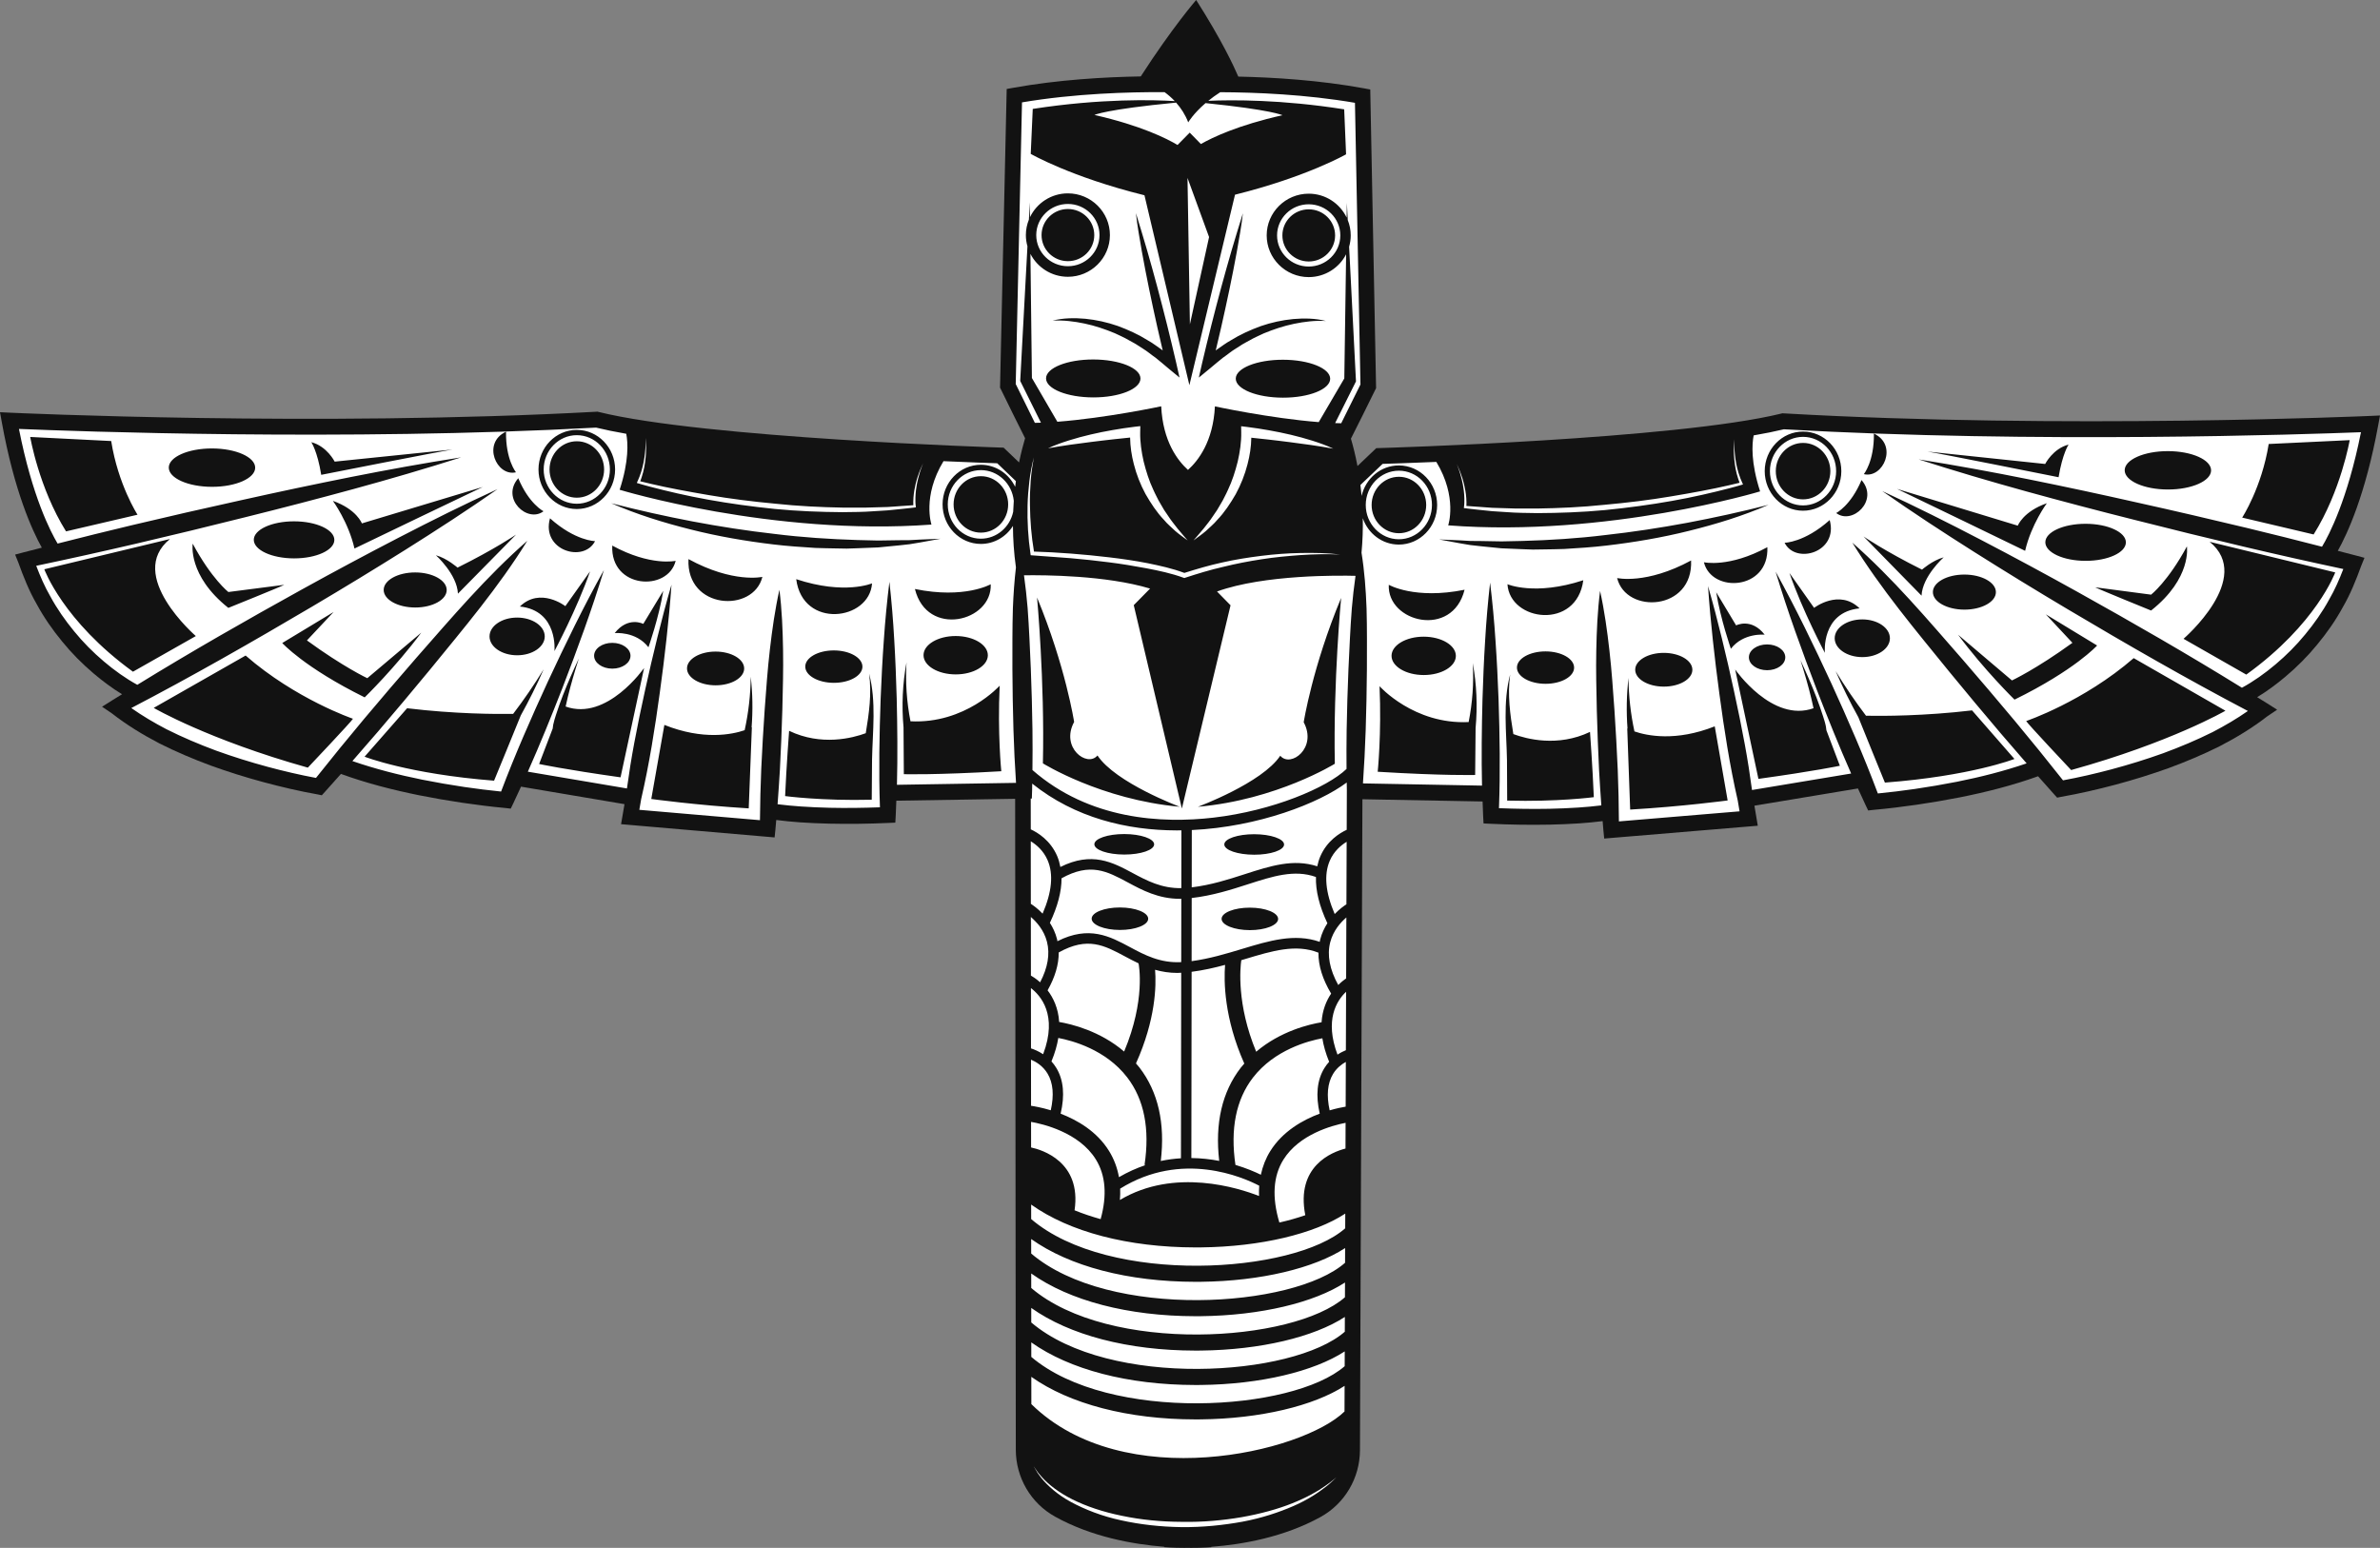 <svg version="1.1" id="图层_1" x="0px" y="0px" width="247.462px" height="160.934px" viewBox="0 0 247.462 160.934" enable-background="new 0 0 247.462 160.934" xml:space="preserve" xmlns:xml="http://www.w3.org/XML/1998/namespace" xmlns="http://www.w3.org/2000/svg" xmlns:xlink="http://www.w3.org/1999/xlink">
  <rect x="0" y="0" width="247.462" height="160.934" fill="#808080" stroke="none"/>
  <path fill="#121212" d="M247.462,43.2l-1.02,0.046c-0.319,0.012-32.009,1.4-60.99-0.268l-0.119-0.007l-0.116,0.028
	c-10.963,2.685-41.505,3.579-41.812,3.588l-0.307,0.009l-1.953,1.859c-0.218-1.155-0.466-2.115-0.682-2.845
	c0.576-1.122,1.761-3.517,2.527-5.073l0.09-0.183l-0.606-31.05l-0.653-0.12c-4.59-0.844-9.351-1.14-13.068-1.22
	c-0.449-1.055-1.707-3.767-4.379-7.964c0,0-2.475,2.846-5.762,7.946c-3.748,0.063-8.605,0.341-13.286,1.188l-0.654,0.118
	L103.98,40.3l0.09,0.183c0.763,1.558,1.94,3.956,2.514,5.08c-0.197,0.659-0.421,1.508-0.626,2.518l-1.607-1.538l-0.307-0.009
	c-0.307-0.01-30.847-0.988-41.802-3.703l-0.116-0.029l-0.119,0.007C33.02,44.397,1.336,42.922,1.02,42.907L0,42.859l0.184,1.022
	c1.305,7.231,3.181,11.302,4.163,13.061c-0.619,0.16-1.239,0.314-1.857,0.477l-0.918,0.243l0.332,0.825l0.001,0.002
	c0.535,1.485,1.121,2.959,1.911,4.325c0.75,1.388,1.657,2.682,2.653,3.892c0.991,1.217,2.099,2.332,3.293,3.341
	c0.929,0.783,1.878,1.495,2.927,2.136c-0.324,0.203-0.653,0.398-0.977,0.602L10.61,73.48l0.997,0.673h0.001
	c1.564,1.221,3.242,2.242,4.968,3.143c1.737,0.875,3.522,1.627,5.33,2.299c1.813,0.657,3.651,1.229,5.505,1.731
	c1.861,0.498,3.714,0.935,5.635,1.275l0.415,0.086l0.328-0.362c0.558-0.615,1.108-1.238,1.66-1.858
	c2.662,0.967,5.386,1.661,8.125,2.217c1.486,0.296,2.977,0.556,4.473,0.778c1.5,0.22,2.989,0.41,4.515,0.55h0.001l0.541,0.063
	l0.269-0.558c0.275-0.572,0.535-1.151,0.801-1.727l10.758,1.82l-0.204,1.194l-0.152,0.887l0.913,0.079l14.253,1.229l0.798,0.069
	l0.087-0.849c0.033-0.321,0.054-0.642,0.083-0.963c0.822,0.105,1.625,0.182,2.438,0.242c1.026,0.071,2.051,0.114,3.075,0.139
	c2.049,0.046,4.096,0.018,6.138-0.073l0.731-0.033l0.044-0.787c0.028-0.498,0.041-0.997,0.061-1.495l12.353-0.196l0.069,67.684
	c0.003,2.889,1.561,5.549,4.068,6.944c3.804,2.117,8.127,2.886,11.361,3.14l-0.003,0.037c0.105,0.009,0.875,0.074,2.086,0.075
	c0.116,0,0.243-0.002,0.367-0.003c0.123,0.001,0.251,0.004,0.366,0.004c1.211,0.002,1.982-0.061,2.086-0.07l-0.003-0.037
	c3.235-0.245,7.56-1.002,11.37-3.109c2.509-1.388,4.075-4.045,4.086-6.933l0.255-67.686l12.495,0.233
	c0.019,0.498,0.031,0.997,0.057,1.496l0.042,0.787l0.731,0.035c2.042,0.097,4.089,0.13,6.138,0.09
	c1.025-0.023,2.05-0.063,3.076-0.131c0.813-0.057,1.616-0.132,2.438-0.235c0.028,0.321,0.048,0.643,0.08,0.963l0.085,0.849
	l0.798-0.067l14.257-1.19l0.913-0.076l-0.149-0.888l-0.201-1.195l10.763-1.791c0.264,0.577,0.522,1.157,0.796,1.729l0.267,0.559
	l0.542-0.062h0.001c1.527-0.135,3.016-0.321,4.517-0.537c1.497-0.218,2.988-0.473,4.475-0.765c2.741-0.549,5.466-1.234,8.131-2.194
	c0.551,0.622,1.099,1.246,1.655,1.863l0.327,0.362l0.415-0.085c1.921-0.335,3.776-0.767,5.638-1.26
	c1.856-0.497,3.695-1.064,5.51-1.716c1.81-0.667,3.596-1.414,5.336-2.284c1.729-0.896,3.409-1.912,4.976-3.129h0.001l0.999-0.67
	l-1.101-0.698c-0.323-0.205-0.651-0.401-0.975-0.604c1.05-0.638,2.002-1.348,2.932-2.128c1.196-1.006,2.308-2.118,3.302-3.332
	c1-1.208,1.911-2.5,2.664-3.885c0.794-1.364,1.384-2.836,1.923-4.32l0.001-0.002l0.334-0.824l-0.917-0.245
	c-0.618-0.165-1.238-0.32-1.856-0.482c0.987-1.756,2.874-5.822,4.2-13.049L247.462,43.2z" class="color c1"/>
  <path fill="#FFFFFF" d="M187.466,52.55c1.898,0.002,3.444-1.595,3.447-3.56s-1.539-3.566-3.437-3.569
	c-1.898-0.002-3.444,1.595-3.447,3.56S185.568,52.547,187.466,52.55z M187.48,46.052c1.567,0.002,2.835,1.318,2.833,2.938
	s-1.274,2.932-2.841,2.93s-2.836-1.318-2.833-2.938C184.641,47.362,185.913,46.05,187.48,46.052z M109.903,97.631
	c0.019,0.075,0.028,0.152,0.044,0.227c3.293-1.661,5.455-0.504,7.548,0.62c1.539,0.827,3.137,1.668,5.323,1.557l0.009-6.587
	c-0.045,0-0.093,0.006-0.138,0.006c-2.25-0.003-3.923-0.902-5.418-1.705c-2.176-1.169-3.906-2.091-6.896-0.431
	c0.003,1.376-0.405,2.927-1.213,4.634C109.469,96.428,109.736,96.986,109.903,97.631z M116.447,94.352
	c1.624,0.002,2.938,0.527,2.937,1.173c-0.001,0.646-1.317,1.167-2.941,1.165s-2.938-0.528-2.937-1.173
	C113.507,94.871,114.823,94.35,116.447,94.352z M122.79,120.429l0.027-19.291c-0.136,0.006-0.276,0.019-0.408,0.019
	c-0.844-0.001-1.607-0.128-2.309-0.329c0.135,1.66,0.061,5.185-1.986,9.738c0.121,0.141,0.246,0.277,0.362,0.428
	c1.942,2.525,2.686,5.792,2.217,9.716C121.408,120.561,122.11,120.47,122.79,120.429z M116.882,109.332
	c2.254-5.362,1.526-9.044,1.5-9.169c-0.486-0.229-0.948-0.474-1.392-0.712c-2.18-1.17-3.913-2.093-6.908-0.424
	c0.009,1.249-0.384,2.569-1.158,3.941c0.589,0.77,1.115,1.849,1.203,3.288C111.405,106.473,114.379,107.191,116.882,109.332z
	 M116.471,123.585c0.015,0.384,0.004,0.778-0.028,1.181c5.682-3.396,12.374-1.237,14.464-0.414c-0.012-0.365-0.005-0.722,0.022-1.07
	C129.261,122.408,122.888,119.59,116.471,123.585z M109.834,111.038c0.751,1.242,0.897,2.84,0.445,4.753
	c1.738,0.669,3.772,1.842,5.031,3.873c0.517,0.834,0.859,1.745,1.034,2.728c0.927-0.537,1.85-0.951,2.759-1.253l-0.1-0.016
	c0.567-3.753-0.04-6.818-1.804-9.11c-2.222-2.888-5.704-3.819-7.161-4.093c-0.118,0.74-0.346,1.552-0.712,2.439
	C109.507,110.559,109.679,110.782,109.834,111.038z M145.442,56.068c1.898,0.002,3.444-1.595,3.447-3.56s-1.539-3.566-3.437-3.569
	c-1.898-0.002-3.444,1.595-3.447,3.56C142.002,54.465,143.544,56.066,145.442,56.068z M145.457,49.572
	c1.567,0.002,2.835,1.318,2.833,2.938s-1.274,2.932-2.841,2.93s-2.836-1.318-2.833-2.938
	C142.618,50.882,143.89,49.57,145.457,49.572z M139.933,110.411c-0.448,0.247-0.961,0.639-1.332,1.256
	c-0.575,0.956-0.69,2.226-0.349,3.779c0.698-0.204,1.286-0.322,1.664-0.385L139.933,110.411z M108.149,102.132
	c0.796-1.522,1.037-2.935,0.711-4.21c-0.312-1.222-1.092-2.082-1.677-2.582l0.006,6.095
	C107.331,101.513,107.709,101.738,108.149,102.132z M109.919,89.002c0.155,0.361,0.258,0.745,0.334,1.14
	c3.278-1.641,5.436-0.488,7.523,0.634c1.476,0.793,3.004,1.598,5.053,1.566l0.008-6.008c-0.16,0.002-0.321,0.005-0.482,0.005
	c-5.183-0.008-10.578-1.299-15.03-4.864c-0.006,0.24-0.004,0.479-0.012,0.718l-0.027,0.832l-0.115,0.002l0.004,3.203
	C107.891,86.562,109.215,87.365,109.919,89.002z M116.896,86.718c1.716,0.002,3.107,0.482,3.107,1.07s-1.393,1.064-3.109,1.062
	c-1.716-0.002-3.108-0.481-3.107-1.07S115.18,86.716,116.896,86.718z M107.191,102.735l0.007,6.269
	c0.314,0.1,0.777,0.284,1.262,0.607C110.014,105.514,108.168,103.477,107.191,102.735z M139.908,116.743
	c-1.405,0.275-4.827,1.196-6.469,3.834c-1.068,1.716-1.198,3.916-0.415,6.533c0.96-0.218,1.859-0.475,2.694-0.763
	c-0.994-5.091,2.739-6.559,4.181-6.931L139.908,116.743z M129.738,91.944c-1.718,0.554-3.653,1.174-5.83,1.425l-0.009,6.565
	c1.877-0.254,3.588-0.771,5.249-1.273c2.805-0.848,5.464-1.651,8.072-0.735c0.018-0.086,0.029-0.173,0.051-0.258
	c0.168-0.644,0.437-1.202,0.745-1.677c-0.837-1.782-1.232-3.39-1.189-4.808C134.586,90.379,132.327,91.108,129.738,91.944z
	 M129.953,96.708c-1.623-0.002-2.938-0.528-2.937-1.173c0.001-0.646,1.317-1.167,2.941-1.165c1.623,0.002,2.938,0.528,2.937,1.173
	C132.893,96.189,131.577,96.71,129.953,96.708z M123.546,12.721c-0.314-0.817-0.762-1.492-1.262-2.053
	c-7.354,0.71-8.488,1.284-8.488,1.284c4.865,1.108,7.54,2.464,8.64,3.122l1.265-1.285l1.163,1.187
	c1.199-0.687,3.853-1.958,8.478-2.998c0,0-1.082-0.552-7.995-1.258C124.067,11.823,123.546,12.721,123.546,12.721z M66.674,49.037
	c-0.053,0.175-0.115,0.352-0.186,0.531c-0.036,0.101-0.061,0.157-0.122,0.293l-0.089,0.204l-0.045,0.104
	c-0.002,0.014-0.028,0.041-0.009,0.048l0.053,0.016c0.236,0.068,0.478,0.138,0.726,0.21c0.207,0.056,0.419,0.113,0.635,0.172
	c1.734,0.454,3.77,0.938,5.976,1.333c2.205,0.401,4.574,0.726,6.951,0.969c2.379,0.231,4.77,0.319,7.01,0.335
	c1.12-0.015,2.203-0.013,3.228-0.095c0.512-0.032,1.011-0.063,1.493-0.093c0.481-0.048,0.945-0.095,1.391-0.14
	c0.296-0.031,0.584-0.062,0.833-0.089c0.126-0.015,0.243-0.028,0.346-0.04c0.144-0.017,0.275-0.027,0.365-0.045
	c-0.015-0.121-0.031-0.24-0.038-0.353c-0.003-0.08-0.007-0.158-0.011-0.235c-0.004-0.149-0.003-0.293,0.001-0.432
	c0.009-0.278,0.029-0.534,0.058-0.77c0.057-0.473,0.136-0.869,0.225-1.209c0.123-0.513,0.261-0.906,0.358-1.172
	c0.103-0.264,0.158-0.405,0.158-0.405s-0.064,0.138-0.183,0.395c-0.114,0.26-0.277,0.645-0.434,1.154
	c-0.105,0.34-0.206,0.735-0.288,1.213c-0.042,0.239-0.075,0.5-0.097,0.784c-0.011,0.142-0.018,0.29-0.02,0.445
	c0.001,0.075,0.001,0.152,0.002,0.23l0.006,0.134c-0.256,0.017-0.767,0.051-1.308,0.088c-0.444,0.031-0.906,0.074-1.386,0.097
	c-0.48,0.013-0.977,0.027-1.487,0.041c-1.019,0.048-2.096,0.015-3.209,0.02c-2.226-0.04-4.601-0.152-6.963-0.406
	c-2.365-0.217-4.725-0.516-6.922-0.893c-2.197-0.374-4.245-0.754-5.982-1.163c-0.391-0.093-0.765-0.183-1.121-0.268
	c-0.044,0.002-0.005-0.036-0.004-0.057l0.028-0.076c0.02-0.049,0.07-0.177,0.094-0.262c0.064-0.189,0.119-0.374,0.163-0.556
	c0.187-0.725,0.25-1.373,0.289-1.904c0.057-1.065-0.021-1.67-0.021-1.67s0.039,0.61-0.084,1.661
	C66.993,47.704,66.893,48.341,66.674,49.037z M101.992,48.88c-1.898-0.002-3.444,1.595-3.447,3.56s1.539,3.566,3.437,3.569
	c1.644,0.002,3.022-1.196,3.364-2.794c0.016-0.39,0.036-0.773,0.064-1.144C105.229,50.283,103.766,48.882,101.992,48.88z
	 M101.984,55.379c-1.567-0.002-2.835-1.318-2.833-2.938s1.274-2.932,2.841-2.93s2.835,1.318,2.833,2.938
	S103.551,55.381,101.984,55.379z M105.642,81.396c-0.124-1.834-0.209-3.671-0.267-5.507c-0.065-2.113-0.097-4.228-0.11-6.342
	c0.002-2.115-0.014-4.229,0.052-6.343c0.057-1.402,0.152-2.804,0.316-4.205c-0.213-1.518-0.304-2.962-0.311-4.317
	c-0.712,1.127-1.943,1.874-3.34,1.872c-2.196-0.003-3.98-1.851-3.977-4.12c0.003-2.269,1.792-4.112,3.988-4.109
	c1.559,0.002,2.907,0.937,3.559,2.29c0.024-0.2,0.049-0.398,0.076-0.591l-1.939-1.856c-0.776-0.025-2.8-0.096-5.587-0.22
	c-2.234,3.677-1.252,6.594-1.252,6.594c-16.575,1.215-32.421-3.621-32.421-3.621c0.982-3.015,0.864-4.91,0.686-5.82
	c-1.153-0.202-2.21-0.416-3.138-0.642c-26.096,1.424-54.323,0.376-60.006,0.138c1.378,7.017,3.288,10.697,4.019,11.919
	c2.59-0.661,5.184-1.306,7.784-1.924c3.772-0.893,7.549-1.764,11.336-2.593c3.783-0.845,7.576-1.646,11.379-2.404
	c3.804-0.753,7.622-1.446,11.461-2.043c-3.706,1.181-7.435,2.266-11.177,3.291c-3.743,1.02-7.496,1.997-11.259,2.93
	c-3.759,0.948-7.528,1.855-11.302,2.74c-3.473,0.811-6.954,1.584-10.444,2.315c0.416,1.089,0.876,2.161,1.461,3.169
	c0.7,1.297,1.549,2.507,2.483,3.642c0.929,1.141,1.97,2.188,3.09,3.135c1.083,0.921,2.287,1.78,3.477,2.427
	c5.629-3.463,11.364-6.735,17.141-9.93c3.328-1.839,6.68-3.633,10.058-5.382c3.379-1.746,6.783-3.448,10.252-5.03
	c-3.133,2.191-6.333,4.262-9.557,6.29c-3.225,2.025-6.476,4.004-9.751,5.939c-6.18,3.647-12.407,7.21-18.77,10.528
	c1.159,0.813,2.387,1.54,3.654,2.201c1.666,0.839,3.393,1.568,5.15,2.221c1.763,0.639,3.558,1.198,5.372,1.689
	c1.66,0.445,3.352,0.843,5.026,1.155c1.641-2.067,3.309-4.111,5.002-6.132c1.794-2.139,3.611-4.257,5.442-6.363
	c3.688-4.189,7.292-8.452,11.531-12.158c-2.979,4.812-6.591,9.068-10.121,13.397c-1.778,2.153-3.569,4.294-5.384,6.414
	c-0.888,1.036-1.782,2.065-2.682,3.089c2.353,0.812,4.787,1.434,7.248,1.933c1.456,0.29,2.921,0.545,4.391,0.763
	c1.27,0.187,2.552,0.346,3.821,0.474c1.462-3.871,3.126-7.653,4.853-11.407c1.831-3.926,3.72-7.827,5.84-11.626
	c-1.269,4.174-2.769,8.247-4.326,12.294c-1.139,2.916-2.315,5.816-3.585,8.674l10.304,1.744c0.217-1.59,0.469-3.174,0.764-4.75
	c0.349-1.841,0.72-3.678,1.131-5.508c0.403-1.831,0.825-3.659,1.278-5.481c0.449-1.823,0.932-3.639,1.458-5.448
	c-0.132,1.881-0.308,3.755-0.517,5.622c-0.204,1.868-0.44,3.73-0.696,5.589c-0.247,1.86-0.534,3.713-0.843,5.562
	c-0.314,1.847-0.673,3.686-1.095,5.514l-0.192,1.121l12.542,1.078c0.011-1.787,0.064-3.571,0.135-5.355
	c0.096-2.067,0.217-4.134,0.36-6.2c0.155-2.066,0.296-4.133,0.538-6.199c0.24-2.066,0.528-4.133,0.991-6.204
	c0.259,2.072,0.342,4.148,0.378,6.224c0.038,2.076-0.025,4.152-0.074,6.229c-0.061,2.077-0.144,4.153-0.253,6.228
	c-0.071,1.207-0.151,2.413-0.243,3.618c0.784,0.102,1.605,0.174,2.408,0.232c0.998,0.069,2,0.111,3.003,0.136
	c1.741,0.039,3.486,0.014,5.231-0.049c-0.131-3.777-0.06-7.553,0.075-11.329c0.083-2.021,0.183-4.041,0.331-6.061
	c0.136-2.02,0.33-4.04,0.58-6.059c0.224,2.022,0.393,4.044,0.503,6.066c0.122,2.022,0.197,4.044,0.255,6.065
	c0.07,2.993,0.103,5.986,0.025,8.978L105.642,81.396z M6.866,55.248c-2.831-4.543-3.725-9.817-3.725-9.817l8.421,0.424
	c0.715,4.54,2.737,7.661,2.737,7.661L6.866,55.248z M22.038,50.616c-2.481-0.003-4.491-0.899-4.489-2.001
	c0.002-1.102,2.014-1.992,4.495-1.989c2.481,0.003,4.491,0.899,4.489,2.001S24.519,50.619,22.038,50.616z M33.4,49.37
	c-0.402-2.476-1.031-3.394-1.031-3.394c1.621,0.414,2.429,2.02,2.429,2.021l12.252-1.258C45.908,46.9,33.4,49.37,33.4,49.37z
	 M103.942,71.292c-0.232,4.951,0.168,8.895,0.169,8.895c-6.891,0.403-10.134,0.307-10.134,0.307l-0.033-4.875
	c-0.204-2.27-0.099-4.548,0.311-6.749c-0.124,2.065,0.022,4.128,0.413,6.124C100.366,75.284,103.942,71.292,103.942,71.292z
	 M96.024,68.119c0.002-1.102,1.5-1.993,3.347-1.99s3.343,0.898,3.341,2s-1.5,1.993-3.347,1.99
	C97.518,70.116,96.022,69.221,96.024,68.119z M103.011,60.745c0.175,3.897-6.628,5.584-7.882,0.494
	C100.307,62.3,103.011,60.745,103.011,60.745z M13.826,69.838c-7.289-5.283-9.218-10.65-9.218-10.65l13.065-3.145
	c-4.644,3.753,2.688,10.09,2.688,10.09L13.826,69.838z M23.743,63.203c-4.251-3.375-3.706-6.676-3.706-6.676
	c1.954,3.648,3.708,5.026,3.708,5.026l5.811-0.749C29.353,60.941,23.743,63.203,23.743,63.203z M30.573,58.056
	c-2.312-0.003-4.186-0.868-4.185-1.932s1.878-1.923,4.191-1.92c2.313,0.003,4.187,0.868,4.185,1.932
	C34.763,57.2,32.886,58.059,30.573,58.056z M36.857,57.032c-0.627-2.752-2.245-4.955-2.245-4.955
	c2.476,0.874,3.014,2.342,3.015,2.342l12.57-3.788C50.061,50.677,36.857,57.032,36.857,57.032z M52.614,44.883
	c-0.044,2.91,1.036,4.222,1.036,4.222C51.63,49.585,50.076,46.066,52.614,44.883z M32.008,79.813
	c-10.355-2.903-16.025-6.212-16.025-6.212l9.556-5.443c5.218,4.546,11.16,6.572,11.16,6.572
	C36.608,74.959,32.008,79.813,32.008,79.813z M37.918,72.507c-6.279-3.103-8.572-5.651-8.572-5.651
	c2.028-1.235,5.341-3.225,5.341-3.225l-2.774,2.954c3.779,2.756,6.277,3.929,6.277,3.928l5.614-4.738
	C41.097,69.416,37.918,72.507,37.918,72.507z M43.167,63.164c-1.81-0.003-3.275-0.821-3.273-1.828
	c0.001-1.007,1.469-1.821,3.279-1.818s3.275,0.821,3.273,1.828C46.445,62.353,44.977,63.167,43.167,63.164z M47.614,61.723
	c-0.087-2.017-2.291-3.992-2.291-3.992c1.171,0.323,2.25,1.287,2.249,1.286c3.876-1.92,6.085-3.43,6.085-3.43L47.614,61.723z
	 M53.887,49.721c1.116,2.679,2.625,3.434,2.625,3.434C54.855,54.426,52.036,51.848,53.887,49.721z M54.148,74.385
	c-0.439,1.108-2.777,6.784-2.777,6.784c-8.917-0.7-13.463-2.494-13.463-2.494l4.421-5.038c4.969,0.6,9.258,0.615,11.025,0.588
	c1.129-1.484,2.19-3.03,3.172-4.634C55.814,71.222,55.016,72.82,54.148,74.385z M53.767,68.131c-1.586-0.002-2.87-0.881-2.868-1.964
	c0.002-1.082,1.288-1.958,2.874-1.956s2.87,0.882,2.868,1.964C56.639,67.257,55.353,68.133,53.767,68.131z M57.65,67.698
	c0,0,0.411-4.218-3.597-4.636c2.12-2.061,4.729-0.04,4.729-0.039l2.572-3.619C59.998,63.3,57.65,67.698,57.65,67.698z
	 M57.186,53.889c2.626,2.355,4.684,2.374,4.684,2.374C60.702,58.559,56.249,57.234,57.186,53.889z M59.967,52.925
	c-2.196-0.003-3.98-1.851-3.977-4.12c0.003-2.269,1.792-4.112,3.988-4.109s3.98,1.851,3.978,4.12
	C63.953,51.084,62.163,52.928,59.967,52.925z M63.666,66.839c1.045,0.001,1.891,0.603,1.89,1.344
	c-0.001,0.741-0.849,1.34-1.894,1.338c-1.045-0.002-1.891-0.603-1.89-1.344C61.773,67.436,62.621,66.837,63.666,66.839z
	 M64.521,80.821c-5.899-0.833-8.465-1.387-8.465-1.387l1.411-3.686c0.011-0.137,0.028-0.271,0.053-0.396
	c0.078-0.386,0.193-0.72,0.297-1.055c0.216-0.672,0.454-1.334,0.705-1.988c0.505-1.307,1.071-2.582,1.662-3.841
	c-0.424,1.327-0.819,2.662-1.147,4.008c-0.079,0.327-0.154,0.655-0.225,0.983c4.297,1.549,8.158-4.006,8.157-4.006L64.521,80.821z
	 M67.423,67.298c-1.304-1.698-3.511-1.472-3.511-1.472c1.399-1.786,2.974-0.958,2.974-0.959l2.076-3.436
	C68.508,64.228,67.423,67.298,67.423,67.298z M63.66,56.726c3.993,2.179,6.593,1.585,6.593,1.585
	C69.447,61.556,63.449,61.224,63.66,56.726z M78.176,75.613l-0.327,8.436c-5.404-0.329-10.132-0.977-10.132-0.977l1.362-7.701
	c4.048,1.614,7.032,0.998,8.348,0.549c0.396-1.812,0.613-3.677,0.632-5.558c0.197,1.736,0.225,3.502,0.089,5.266
	C78.161,75.621,78.176,75.613,78.176,75.613z M71.432,69.496c0.001-0.969,1.333-1.752,2.974-1.75s2.971,0.789,2.97,1.758
	s-1.333,1.752-2.974,1.75S71.43,70.464,71.432,69.496z M71.585,58.131c4.655,2.54,7.686,1.848,7.685,1.848
	C78.331,63.762,71.339,63.374,71.585,58.131z M90.672,78.939l-0.032,4.21c-5.225,0.131-9.007-0.379-9.007-0.379
	c0.14-3.163,0.415-6.785,0.415-6.785c3.356,1.609,6.605,0.751,7.97,0.248c0.342-2.059,0.632-4.101,0.349-6.192
	C91.131,72.94,90.73,76.027,90.672,78.939z M82.787,60.217c5.023,1.663,7.886,0.435,7.885,0.435
	C90.404,64.545,83.456,65.421,82.787,60.217z M89.672,69.315c-0.001,0.931-1.333,1.683-2.974,1.681s-2.971-0.759-2.97-1.689
	c0.001-0.931,1.333-1.683,2.974-1.681C88.343,67.628,89.673,68.385,89.672,69.315z M91.318,56.917l-2.181,0.086l-1.092,0.037
	l-1.091-0.019c-0.728-0.019-1.457-0.018-2.184-0.052c-1.452-0.093-2.906-0.188-4.352-0.363c-2.891-0.345-5.766-0.839-8.589-1.552
	c-2.822-0.704-5.612-1.571-8.282-2.733c2.811,0.727,5.629,1.352,8.46,1.894c2.831,0.536,5.677,0.977,8.533,1.299
	c2.854,0.358,5.724,0.544,8.598,0.634l2.159,0.052l2.16-0.032l1.083-0.006l1.081-0.059c0.721-0.037,1.445-0.065,2.172-0.088
	c-0.711,0.137-1.425,0.268-2.142,0.39l-1.078,0.179l-1.083,0.12L91.318,56.917z M123.72,33.722l1.994-9.076l-2.243-6.147
	L123.72,33.722z M239.685,65.962c0.937-1.132,1.79-2.34,2.493-3.635c0.588-1.006,1.051-2.077,1.47-3.165
	c-3.488-0.741-6.967-1.523-10.437-2.344c-3.772-0.895-7.538-1.813-11.295-2.772c-3.76-0.943-7.51-1.93-11.251-2.96
	c-3.739-1.035-7.464-2.13-11.168-3.321c3.837,0.608,7.653,1.311,11.455,2.074c3.8,0.769,7.591,1.58,11.372,2.435
	c3.785,0.839,7.559,1.72,11.329,2.624c2.599,0.625,5.191,1.277,7.779,1.945c0.733-1.219,2.654-4.893,4.051-11.906
	c-5.684,0.222-33.913,1.192-60.005-0.303c-0.929,0.224-1.986,0.435-3.14,0.634c-0.18,0.909-0.303,2.804,0.67,5.822
	c0,0-15.859,4.793-32.431,3.532c0,0,0.991-2.914-1.233-6.597c-2.788,0.117-4.812,0.182-5.588,0.205l-2.305,2.194
	c0.046,0.368,0.087,0.746,0.122,1.138c0.415-1.816,1.995-3.173,3.878-3.17c2.196,0.003,3.98,1.851,3.977,4.12
	c-0.003,2.268-1.792,4.112-3.988,4.109c-1.728-0.003-3.196-1.15-3.744-2.743c0.021,1.13-0.015,2.331-0.132,3.59
	c0.31,1.929,0.451,3.861,0.524,5.792c0.06,2.114,0.038,4.229,0.035,6.343c-0.019,2.114-0.056,4.228-0.127,6.342
	c-0.064,1.836-0.153,3.672-0.283,5.506l12.379,0.231c-0.069-2.992-0.028-5.985,0.05-8.978c0.064-2.021,0.144-4.043,0.272-6.064
	c0.116-2.021,0.29-4.043,0.52-6.065c0.244,2.02,0.433,4.041,0.563,6.061c0.142,2.021,0.237,4.041,0.315,6.062
	c0.125,3.777,0.186,7.553,0.044,11.33c1.744,0.068,3.489,0.097,5.231,0.063c1.003-0.023,2.005-0.061,3.003-0.128
	c0.803-0.055,1.625-0.126,2.408-0.225c-0.088-1.206-0.165-2.412-0.233-3.619c-0.103-2.075-0.18-4.151-0.236-6.228
	c-0.043-2.077-0.1-4.153-0.057-6.229c0.041-2.076,0.13-4.152,0.395-6.223c0.458,2.072,0.74,4.14,0.974,6.207
	c0.236,2.067,0.373,4.134,0.522,6.201c0.137,2.066,0.252,4.133,0.342,6.201c0.067,1.783,0.115,3.568,0.121,5.355l12.545-1.047
	l-0.189-1.121c-0.417-1.829-0.771-3.669-1.08-5.518c-0.304-1.85-0.586-3.703-0.828-5.564c-0.25-1.86-0.481-3.722-0.681-5.591
	c-0.204-1.867-0.374-3.741-0.501-5.623c0.521,1.81,0.999,3.628,1.443,5.452c0.449,1.823,0.865,3.653,1.263,5.485
	c0.406,1.831,0.772,3.67,1.116,5.512c0.291,1.576,0.538,3.161,0.751,4.752l10.308-1.715c-1.263-2.862-2.43-5.765-3.562-8.684
	c-1.546-4.051-3.034-8.127-4.292-12.305c2.109,3.805,3.987,7.711,5.808,11.642c1.717,3.759,3.371,7.545,4.822,11.42
	c1.27-0.125,2.552-0.281,3.823-0.464c1.471-0.214,2.936-0.465,4.393-0.751c2.462-0.492,4.899-1.108,7.254-1.914
	c-0.897-1.026-1.789-2.058-2.673-3.096c-1.81-2.125-3.595-4.271-5.367-6.429c-3.517-4.338-7.118-8.604-10.084-13.424
	c4.228,3.718,7.822,7.99,11.498,12.19c1.826,2.111,3.637,4.234,5.425,6.378c1.687,2.026,3.35,4.074,4.985,6.146
	c1.674-0.307,3.368-0.7,5.029-1.141c1.815-0.486,3.612-1.04,5.377-1.674c1.759-0.648,3.487-1.372,5.156-2.206
	c1.268-0.658,2.498-1.382,3.66-2.191c-6.353-3.335-12.57-6.915-18.741-10.58c-3.27-1.943-6.515-3.931-9.735-5.965
	c-3.218-2.037-6.412-4.117-9.54-6.317c3.465,1.592,6.864,3.304,10.238,5.059c3.373,1.758,6.72,3.562,10.043,5.41
	c5.768,3.211,11.494,6.499,17.114,9.977c1.191-0.644,2.398-1.5,3.483-2.418C237.71,68.145,238.754,67.1,239.685,65.962z
	 M235.89,46.163l8.422-0.401c0,0-0.908,5.272-3.751,9.807l-7.429-1.753C233.132,53.816,235.163,50.701,235.89,46.163z
	 M225.411,46.905c2.481,0.003,4.491,0.899,4.489,2.001s-2.014,1.992-4.495,1.989c-2.48-0.003-4.49-0.899-4.489-2.001
	C220.918,47.792,222.93,46.902,225.411,46.905z M212.647,48.24c0,0,0.813-1.603,2.435-2.014c0,0-0.631,0.917-1.04,3.392
	c0,0-12.502-2.505-13.643-2.669L212.647,48.24z M152.28,61.317c-1.268,5.087-8.066,3.382-7.881-0.515
	C144.399,60.802,147.099,62.364,152.28,61.317z M151.375,68.196c-0.002,1.101-1.5,1.992-3.347,1.989
	c-1.846-0.003-3.342-0.897-3.341-1.999c0.002-1.101,1.5-1.992,3.347-1.989S151.377,67.094,151.375,68.196z M153.426,75.702
	l-0.046,4.874c0,0-3.243,0.087-10.133-0.335c0,0,0.41-3.943,0.192-8.895c0,0,3.566,4.002,9.264,3.728
	c0.396-1.995,0.548-4.058,0.43-6.122C153.538,71.154,153.636,73.433,153.426,75.702z M156.71,83.239l-0.021-4.211
	c-0.05-2.912-0.443-5.999,0.329-8.896c-0.288,2.09-0.005,4.133,0.332,6.193c1.363,0.507,4.61,1.374,7.972-0.227
	c0,0,0.265,3.622,0.396,6.786C165.718,82.884,161.934,83.384,156.71,83.239z M156.738,60.743c0,0,2.859,1.235,7.886-0.414
	C163.942,65.532,156.995,64.636,156.738,60.743z M163.669,69.416c-0.001,0.93-1.333,1.683-2.974,1.681s-2.971-0.759-2.97-1.689
	c0.001-0.931,1.333-1.683,2.974-1.681C162.34,67.729,163.67,68.486,163.669,69.416z M167.004,56.727
	c-1.446,0.171-2.9,0.262-4.353,0.351c-0.727,0.033-1.456,0.03-2.184,0.046l-1.091,0.016l-1.092-0.04l-2.181-0.092l-2.172-0.219
	l-1.083-0.123l-1.076-0.183c-0.716-0.124-1.43-0.257-2.141-0.396c0.727,0.024,1.451,0.055,2.172,0.094l1.08,0.062l1.083,0.009
	l2.16,0.038l2.159-0.046c2.874-0.082,5.745-0.26,8.599-0.61c2.857-0.315,5.704-0.748,8.537-1.276
	c2.833-0.534,5.652-1.151,8.465-1.87c-2.674,1.155-5.466,2.014-8.289,2.71C172.772,55.903,169.896,56.389,167.004,56.727z
	 M168.142,60.101c0,0,3.028,0.701,7.69-1.827C176.064,63.517,169.071,63.886,168.142,60.101z M175.966,69.639
	c-0.001,0.969-1.333,1.752-2.974,1.75s-2.972-0.789-2.97-1.758c0.001-0.969,1.333-1.752,2.974-1.75
	C174.637,67.883,175.967,68.67,175.966,69.639z M178.292,75.52l1.341,7.705c0,0-4.73,0.635-10.135,0.949l-0.304-8.437
	c0,0,0.015,0.008,0.028,0.015c-0.132-1.764-0.099-3.529,0.103-5.265c0.014,1.881,0.226,3.747,0.617,5.56
	C171.257,76.499,174.239,77.124,178.292,75.52z M177.165,58.458c0,0,2.598,0.601,6.597-1.567
	C183.96,61.389,177.961,61.705,177.165,58.458z M179.969,67.452c0,0-1.076-3.073-1.523-5.871l2.067,3.442
	c0,0,1.577-0.823,2.971,0.967C183.484,65.99,181.278,65.758,179.969,67.452z M188.341,72.653c-0.324-1.347-0.716-2.684-1.136-4.012
	c0.587,1.261,1.15,2.537,1.651,3.846c0.249,0.654,0.485,1.317,0.699,1.989c0.104,0.335,0.218,0.669,0.294,1.056
	c0.025,0.125,0.041,0.259,0.052,0.396l1.401,3.69c0,0-2.568,0.547-8.469,1.364l-2.416-11.374c0,0,3.846,5.566,8.147,4.028
	C188.493,73.308,188.419,72.98,188.341,72.653z M185.626,68.346c-0.001,0.741-0.849,1.34-1.894,1.338s-1.891-0.604-1.89-1.344
	c0.001-0.741,0.849-1.34,1.894-1.338C184.781,67.003,185.627,67.605,185.626,68.346z M183.488,48.98
	c0.003-2.269,1.792-4.112,3.988-4.109s3.98,1.851,3.977,4.12c-0.003,2.269-1.792,4.112-3.988,4.109S183.485,51.249,183.488,48.98z
	 M185.553,56.433c0,0,2.058-0.013,4.691-2.361C191.171,57.419,186.714,58.732,185.553,56.433z M205.045,73.861l4.407,5.05
	c0,0-4.551,1.782-13.469,2.457c0,0-2.322-5.683-2.758-6.792c-0.864-1.567-1.658-3.168-2.365-4.801
	c0.977,1.607,2.034,3.156,3.159,4.643C195.786,74.45,200.075,74.447,205.045,73.861z M196.505,66.365
	c-0.002,1.082-1.288,1.958-2.874,1.956c-1.585-0.002-2.869-0.882-2.868-1.964c0.002-1.082,1.288-1.958,2.874-1.956
	S196.507,65.283,196.505,66.365z M193.351,63.253c-4.009,0.407-3.609,4.626-3.609,4.626s-2.336-4.405-3.682-8.304l2.562,3.626
	C188.622,63.201,191.237,61.187,193.351,63.253z M190.919,53.34c0,0,1.511-0.751,2.635-3.427
	C195.399,52.044,192.573,54.615,190.919,53.34z M231.392,73.896c0,0-5.679,3.294-16.041,6.168c0,0-4.587-4.866-4.677-5.096
	c0,0,5.948-2.009,11.178-6.541L231.392,73.896z M212.716,63.875c0,0,3.307,1.999,5.332,3.24c0,0-2.3,2.542-8.587,5.628
	c0,0-3.171-3.099-5.868-6.748l5.601,4.753c0,0,2.501-1.166,6.288-3.912L212.716,63.875z M207.525,61.567
	c-0.001,1.007-1.469,1.821-3.279,1.818c-1.809-0.003-3.275-0.821-3.273-1.828c0.001-1.007,1.469-1.821,3.279-1.818
	C206.062,59.742,207.527,60.56,207.525,61.567z M199.841,59.227c0,0,1.083-0.962,2.254-1.281c0,0-2.209,1.969-2.302,3.986
	l-6.027-6.152C193.766,55.78,195.97,57.296,199.841,59.227z M193.792,49.298c0,0,1.084-1.309,1.048-4.219
	C197.374,46.268,195.811,49.783,193.792,49.298z M197.241,50.832l12.56,3.823c0,0,0.543-1.466,3.021-2.334
	c0,0-1.625,2.199-2.259,4.949C210.563,57.27,197.376,50.879,197.241,50.832z M212.665,56.38c0.001-1.064,1.878-1.923,4.191-1.92
	s4.187,0.868,4.185,1.932c-0.001,1.064-1.878,1.923-4.191,1.92S212.664,57.443,212.665,56.38z M223.66,63.478
	c0,0-5.603-2.277-5.806-2.415l5.809,0.765c0,0,1.758-1.374,3.722-5.016C227.385,56.812,227.921,60.114,223.66,63.478z
	 M233.559,70.14l-6.525-3.723c0,0,7.35-6.317,2.716-10.084l13.056,3.182C242.806,59.515,240.862,64.877,233.559,70.14z
	 M130.278,112.041c-1.76,2.282-2.373,5.336-1.822,9.076c1.133,0.339,2.041,0.73,2.642,1.024c0.19-0.878,0.507-1.701,0.977-2.455
	c1.291-2.068,3.384-3.241,5.145-3.898c-0.434-1.896-0.28-3.48,0.469-4.712c0.155-0.256,0.329-0.479,0.51-0.678
	c-0.364-0.89-0.591-1.705-0.706-2.446C136.052,108.218,132.516,109.141,130.278,112.041z M137.087,99.052
	c-2.346-0.929-4.803-0.191-7.631,0.664c-0.129,0.039-0.262,0.078-0.393,0.118c-0.108,0.755-0.502,4.572,1.55,9.516
	c2.534-2.155,5.541-2.857,6.797-3.062c0.082-1.258,0.496-2.241,0.996-2.98C137.517,101.821,137.071,100.395,137.087,99.052z
	 M59.967,52.375c1.899,0.003,3.445-1.594,3.448-3.56c0.002-1.965-1.54-3.566-3.438-3.569c-1.898-0.002-3.444,1.595-3.447,3.56
	C56.527,50.771,58.069,52.372,59.967,52.375z M59.979,45.879c1.567,0.002,2.835,1.318,2.833,2.938s-1.274,2.932-2.841,2.93
	s-2.836-1.318-2.833-2.938C57.14,47.189,58.412,45.877,59.979,45.879z M126.768,120.702c-0.454-3.918,0.299-7.178,2.246-9.693
	c0.116-0.151,0.241-0.287,0.363-0.428c-2.098-4.711-2.134-8.548-1.999-10.26c-1.095,0.298-2.258,0.563-3.479,0.72l-0.027,19.363
	C124.906,120.416,125.879,120.53,126.768,120.702z M105.611,39.929c0.607,1.239,1.421,2.894,1.99,4.036
	c0.208-0.003,0.419-0.009,0.632-0.016l-2.075-4.178l-0.082-0.165l0.008-0.144l0.745-13.852c-0.105-0.374-0.166-0.767-0.165-1.174
	c0.001-0.566,0.115-1.105,0.315-1.601l0.096-1.792l0.018,1.536c0.704-1.463,2.207-2.477,3.946-2.475
	c2.41,0.003,4.367,1.951,4.364,4.343c-0.003,2.391-1.966,4.334-4.375,4.331c-1.698-0.003-3.168-0.973-3.889-2.382l0.153,12.906
	l2.647,4.549c5.085-0.388,10.798-1.607,10.798-1.607c0.171,3.653,1.723,5.658,2.783,6.615c1.062-0.954,2.62-2.955,2.801-6.607
	c0,0,5.71,1.235,10.794,1.636l2.66-4.542l0.189-12.906c-0.725,1.407-2.198,2.373-3.896,2.371c-2.41-0.003-4.367-1.952-4.364-4.343
	s1.966-4.334,4.375-4.331c1.74,0.002,3.239,1.021,3.94,2.486l0.022-1.537l0.091,1.793c0.199,0.496,0.311,1.035,0.31,1.601
	c0,0.407-0.061,0.799-0.168,1.173l0.707,13.855l0.007,0.144l-0.082,0.165l-2.086,4.172c0.214,0.008,0.424,0.014,0.632,0.018
	c0.572-1.141,1.391-2.793,2.001-4.031l-0.572-29.287c-5.096-0.877-10.342-1.088-14.007-1.103c-0.471,0.302-0.883,0.604-1.243,0.897
	c2.472-0.11,7.613-0.143,14.131,0.883c0,0,0.065,1.651,0.196,4.677c0,0-4.073,2.338-11.548,4.2l-4.743,19.804l-4.672-19.745
	c-7.654-1.894-11.824-4.303-11.824-4.303c0.139-3.025,0.209-4.676,0.209-4.676c7.145-1.105,12.634-0.942,14.769-0.81
	c-0.342-0.362-0.703-0.668-1.062-0.932c-3.674-0.024-9.334,0.134-14.824,1.063L105.611,39.929z M138.307,39.382
	c-0.002,1.089-2.201,1.969-4.912,1.965s-4.907-0.89-4.906-1.979c0.002-1.089,2.201-1.969,4.912-1.965S138.309,38.293,138.307,39.382
	z M124.998,37.721c0.297-1.309,0.635-2.608,0.953-3.912c0.328-1.302,0.669-2.6,1.017-3.897c0.351-1.296,0.713-2.589,1.089-3.879
	c0.378-1.29,0.774-2.574,1.173-3.859c-0.149,1.344-0.399,2.666-0.63,3.992c-0.242,1.323-0.503,2.641-0.776,3.957
	c-0.277,1.315-0.561,2.628-0.86,3.937c-0.188,0.794-0.372,1.589-0.559,2.383c0.039-0.031,0.077-0.063,0.117-0.093
	c0.48-0.326,0.939-0.683,1.449-0.961c0.983-0.615,2.047-1.089,3.13-1.485c1.092-0.376,2.224-0.622,3.364-0.732
	c1.138-0.099,2.296-0.08,3.396,0.201c-1.126-0.062-2.24,0.07-3.324,0.297c-1.085,0.225-2.134,0.578-3.151,0.998
	c-0.497,0.24-1.005,0.45-1.479,0.733c-0.241,0.134-0.487,0.257-0.722,0.399l-0.696,0.445c-0.474,0.28-0.892,0.65-1.347,0.958
	c-0.435,0.338-0.85,0.706-1.277,1.056l-1.216,0.999L124.998,37.721z M113.669,41.32c-2.711-0.004-4.908-0.89-4.906-1.979
	s2.201-1.969,4.912-1.965c2.711,0.004,4.908,0.89,4.906,1.979S116.38,41.324,113.669,41.32z M120.342,34.053
	c-0.295-1.31-0.576-2.624-0.849-3.939c-0.27-1.317-0.527-2.636-0.766-3.96c-0.227-1.327-0.474-2.65-0.619-3.994
	c0.395,1.286,0.788,2.571,1.162,3.862c0.372,1.291,0.731,2.585,1.078,3.882c0.344,1.297,0.681,2.597,1.006,3.899
	c0.314,1.305,0.648,2.605,0.942,3.915l0.345,1.538l-1.213-1.002c-0.425-0.352-0.839-0.721-1.274-1.06
	c-0.455-0.31-0.871-0.681-1.344-0.962l-0.695-0.447c-0.235-0.143-0.481-0.266-0.721-0.401c-0.473-0.285-0.981-0.496-1.477-0.737
	c-1.015-0.423-2.063-0.779-3.148-1.007c-1.083-0.229-2.197-0.364-3.324-0.306c1.101-0.278,2.259-0.293,3.397-0.192
	c1.139,0.114,2.271,0.363,3.362,0.742c1.081,0.399,2.144,0.876,3.126,1.494c0.509,0.28,0.967,0.638,1.447,0.967
	c0.04,0.03,0.078,0.063,0.117,0.093C120.709,35.643,120.528,34.848,120.342,34.053z M123.918,86.302l-0.008,5.959
	c2.014-0.246,3.787-0.812,5.502-1.366c2.701-0.871,5.068-1.63,7.551-0.823c0.076-0.357,0.174-0.705,0.316-1.033
	c0.706-1.63,2.026-2.429,2.745-2.761l0.015-4.022l0.001-0.019c-0.009-0.293-0.007-0.585-0.013-0.878
	C137.175,83.502,130.85,85.977,123.918,86.302z M130.404,88.867c-1.717-0.002-3.108-0.481-3.107-1.07s1.393-1.064,3.109-1.062
	c1.717,0.002,3.107,0.482,3.107,1.07S132.12,88.869,130.404,88.867z M140.557,63.247c0.099-1.125,0.221-2.251,0.384-3.376
	c-1.619-0.043-9.478-0.149-14.401,1.628l1.407,1.435l-5.061,21.13l-5.003-21.144l1.698-1.724c-4.577-1.381-10.996-1.413-13.11-1.381
	c0.16,1.129,0.28,2.258,0.376,3.386c0.159,2.11,0.237,4.219,0.333,6.329c0.081,2.109,0.143,4.219,0.171,6.329
	c0.017,1.401,0.015,2.802-0.002,4.204c5.926,5.183,13.468,5.572,18.828,4.949c6.152-0.715,11.798-3.113,13.83-5.062
	c-0.011-1.349-0.008-2.698,0.012-4.046c0.034-2.11,0.102-4.22,0.188-6.329C140.309,67.466,140.392,65.356,140.557,63.247z
	 M108.436,79.368c0.192-8.62-0.607-17.241-0.607-17.241c2.962,7.157,3.855,12.935,3.855,12.935c-1.445,2.657,1.344,4.77,2.427,3.488
	c1.887,2.845,8.549,5.33,8.55,5.331C114.466,83.136,108.436,79.368,108.436,79.368z M138.79,79.409c0,0-6.04,3.752-14.238,4.474
	c0,0,6.669-2.467,8.564-5.307c1.079,1.286,3.875-0.82,2.437-3.481c0,0,0.908-5.776,3.891-12.925
	C139.444,62.17,138.622,70.789,138.79,79.409z M134.476,156.59c1.493-0.648,2.628-1.416,3.371-2.002
	c0.378-0.288,0.645-0.549,0.828-0.725c0.185-0.174,0.282-0.266,0.282-0.266s-0.105,0.086-0.301,0.246
	c-0.195,0.161-0.478,0.401-0.872,0.659c-0.765,0.547-1.938,1.209-3.425,1.802c-1.485,0.599-3.293,1.093-5.258,1.441
	c-1.968,0.336-4.098,0.528-6.227,0.484c-2.128-0.005-4.257-0.214-6.21-0.626c-1.955-0.393-3.734-0.992-5.163-1.709
	c-1.432-0.715-2.488-1.566-3.121-2.262c-0.154-0.178-0.293-0.337-0.413-0.475c-0.112-0.145-0.194-0.279-0.268-0.382
	c-0.144-0.21-0.221-0.322-0.221-0.322s0.069,0.117,0.198,0.337c0.066,0.109,0.14,0.249,0.242,0.404
	c0.111,0.148,0.239,0.318,0.383,0.509c0.606,0.732,1.619,1.689,3.06,2.465c1.434,0.772,3.219,1.48,5.206,1.902
	c1.982,0.443,4.14,0.68,6.302,0.709c2.163,0.02,4.322-0.2,6.315-0.564C131.178,157.842,132.988,157.239,134.476,156.59z
	 M117.97,44.373c-0.768,0.089-1.533,0.213-2.296,0.343c-0.764,0.126-1.521,0.291-2.277,0.462c-0.754,0.181-1.505,0.374-2.245,0.61
	c-0.74,0.233-1.475,0.491-2.179,0.822c1.522-0.275,3.038-0.482,4.557-0.669c0.757-0.105,1.52-0.174,2.277-0.269l1.696-0.178
	c0.014,0.954,0.154,1.854,0.385,2.754c0.274,1.089,0.69,2.138,1.218,3.118c0.554,0.963,1.162,1.897,1.923,2.691
	c0.346,0.426,0.779,0.77,1.167,1.147c0.411,0.356,0.858,0.667,1.289,0.985c-0.345-0.422-0.714-0.81-1.046-1.229
	c-0.323-0.428-0.668-0.83-0.954-1.279l-0.445-0.656c-0.13-0.23-0.263-0.457-0.399-0.682c-0.141-0.222-0.259-0.457-0.374-0.693
	c-0.113-0.237-0.243-0.464-0.342-0.707c-0.45-0.946-0.761-1.948-1.013-2.955c-0.231-1.002-0.381-2.075-0.362-3.042l0.014-0.642
	L117.97,44.373z M152.476,52.241c-0.002-0.154-0.008-0.303-0.019-0.445c-0.021-0.285-0.054-0.545-0.095-0.784
	c-0.081-0.478-0.18-0.874-0.284-1.214c-0.156-0.51-0.318-0.895-0.431-1.155c-0.119-0.257-0.179-0.395-0.179-0.395
	s0.055,0.141,0.157,0.406c0.096,0.266,0.233,0.66,0.355,1.173c0.089,0.34,0.166,0.736,0.222,1.209
	c0.028,0.236,0.048,0.492,0.056,0.77c0.004,0.138,0.004,0.283-0.001,0.432c-0.004,0.077-0.008,0.155-0.012,0.235
	c-0.007,0.112-0.023,0.231-0.039,0.353c0.09,0.018,0.221,0.028,0.365,0.046c0.103,0.012,0.219,0.026,0.346,0.041
	c0.249,0.028,0.537,0.059,0.833,0.092c0.445,0.046,0.909,0.094,1.39,0.144c0.482,0.032,0.981,0.064,1.493,0.097
	c1.025,0.084,2.108,0.086,3.228,0.104c2.24-0.01,4.631-0.091,7.011-0.316c2.378-0.236,4.748-0.555,6.953-0.95
	c2.207-0.389,4.245-0.867,5.98-1.317c0.217-0.058,0.429-0.115,0.636-0.17c0.248-0.071,0.491-0.14,0.727-0.208l0.053-0.016
	c0.018-0.006-0.008-0.032-0.01-0.047l-0.045-0.105l-0.089-0.204c-0.061-0.137-0.086-0.192-0.122-0.294
	c-0.071-0.179-0.132-0.356-0.184-0.531c-0.218-0.697-0.316-1.334-0.375-1.858c-0.12-1.051-0.079-1.661-0.079-1.661
	s-0.08,0.604-0.026,1.67c0.038,0.531,0.099,1.18,0.284,1.905c0.044,0.182,0.098,0.367,0.162,0.556
	c0.024,0.085,0.074,0.214,0.093,0.262l0.028,0.077c0.001,0.02,0.039,0.059-0.005,0.057c-0.356,0.084-0.73,0.173-1.121,0.265
	c-1.738,0.404-3.787,0.779-5.985,1.147c-2.199,0.371-4.559,0.664-6.925,0.874c-2.364,0.249-4.738,0.354-6.964,0.387
	c-1.113-0.008-2.189,0.022-3.209-0.029c-0.511-0.015-1.007-0.03-1.487-0.045c-0.48-0.025-0.942-0.068-1.386-0.101
	c-0.541-0.038-1.052-0.074-1.308-0.092l0.006-0.134C152.474,52.393,152.475,52.316,152.476,52.241z M139.796,146.757l0.01-2.666
	c-3.209,2.083-8.78,3.416-14.949,3.485c-0.196,0.002-0.392,0.003-0.587,0.003c-6.976-0.009-13.052-1.602-17.038-4.425l0.003,2.836
	C116.839,155.404,135.4,151.05,139.796,146.757z M109.254,115.438c0.354-1.567,0.244-2.848-0.333-3.812
	c-0.484-0.81-1.213-1.237-1.722-1.45l0.005,4.796C107.533,115.019,108.296,115.148,109.254,115.438z M127.669,50.952
	c-0.099,0.243-0.23,0.469-0.344,0.706c-0.116,0.236-0.234,0.471-0.376,0.692c-0.136,0.224-0.27,0.451-0.401,0.681l-0.446,0.655
	c-0.287,0.448-0.634,0.85-0.958,1.276c-0.334,0.418-0.704,0.805-1.05,1.226c0.432-0.317,0.88-0.627,1.292-0.981
	c0.389-0.376,0.823-0.718,1.17-1.143c0.764-0.792,1.374-1.724,1.931-2.686c0.531-0.978,0.949-2.026,1.226-3.115
	c0.234-0.899,0.377-1.799,0.393-2.753l1.695,0.182c0.757,0.097,1.519,0.168,2.276,0.275c1.519,0.191,3.034,0.402,4.555,0.681
	c-0.703-0.332-1.438-0.593-2.177-0.828c-0.739-0.238-1.49-0.432-2.243-0.616c-0.755-0.173-1.513-0.339-2.276-0.468
	c-0.763-0.131-1.527-0.258-2.295-0.349l-0.594-0.071l0.011,0.64c0.018,0.97-0.134,2.043-0.368,3.044
	C128.436,49.006,128.121,50.008,127.669,50.952z M111.028,27.679c1.813,0.003,3.291-1.447,3.293-3.232
	c0.003-1.784-1.471-3.239-3.284-3.241c-1.813-0.003-3.291,1.447-3.293,3.232C107.741,26.222,109.214,27.676,111.028,27.679z
	 M111.041,21.732c1.514,0.002,2.739,1.218,2.737,2.715s-1.231,2.709-2.745,2.707c-1.514-0.002-2.74-1.218-2.737-2.715
	C108.298,22.942,109.527,21.73,111.041,21.732z M107.166,57.729l0.162,0.012l3.985,0.295c1.326,0.119,2.651,0.251,3.97,0.426
	c1.321,0.163,2.632,0.384,3.937,0.627c1.295,0.249,2.619,0.531,3.825,0.976l0.093,0.034l0.083-0.027
	c1.298-0.424,2.604-0.826,3.936-1.128c1.325-0.331,2.668-0.589,4.019-0.796c1.35-0.213,2.713-0.338,4.077-0.437
	c1.365-0.091,2.736-0.121,4.106-0.058c-1.364-0.159-2.741-0.181-4.115-0.157c-1.375,0.024-2.749,0.128-4.115,0.299
	c-1.365,0.173-2.729,0.385-4.074,0.693c-1.321,0.287-2.62,0.672-3.91,1.079c-1.268-0.472-2.537-0.749-3.825-1.012
	c-1.317-0.257-2.645-0.45-3.974-0.607c-1.329-0.164-2.661-0.284-3.994-0.391l-2.001-0.132l-1.843-0.077
	c-0.269-1.576-0.396-3.192-0.419-4.801c-0.019-0.833,0.011-1.666,0.073-2.497c0.059-0.832,0.181-1.657,0.325-2.481
	c-0.196,0.811-0.367,1.633-0.459,2.467c-0.1,0.832-0.168,1.669-0.187,2.509c-0.04,1.681,0.057,3.357,0.303,5.032L107.166,57.729z
	 M139.814,142.046l0.005-1.538c-3.207,2.087-8.782,3.422-14.957,3.491c-0.197,0.002-0.392,0.003-0.587,0.003
	c-6.982-0.009-13.061-1.604-17.047-4.431l0.002,1.511C115.324,147.946,134.412,146.759,139.814,142.046z M136.077,21.24
	c-1.813-0.003-3.291,1.447-3.293,3.232c-0.003,1.785,1.471,3.239,3.284,3.241c1.813,0.002,3.291-1.447,3.293-3.232
	C139.363,22.696,137.89,21.243,136.077,21.24z M136.074,27.188c-1.513-0.002-2.739-1.218-2.737-2.715s1.231-2.709,2.745-2.707
	c1.514,0.002,2.739,1.218,2.737,2.715S137.588,27.19,136.074,27.188z M139.989,95.392c-0.585,0.499-1.362,1.355-1.677,2.572
	c-0.346,1.339-0.062,2.835,0.832,4.45c0.304-0.304,0.595-0.53,0.822-0.687L139.989,95.392z M139.068,109.653
	c0.31-0.206,0.61-0.354,0.87-0.46l0.023-6.078C138.971,104.052,137.715,106.058,139.068,109.653z M139.868,127.71l0.007-1.529
	c-3.202,2.1-8.795,3.443-14.992,3.513c-0.197,0.002-0.392,0.003-0.587,0.003c-7.002-0.01-13.096-1.614-17.081-4.456l0.001,1.508
	C115.308,133.66,134.507,132.455,139.868,127.71z M140.019,87.524c-0.577,0.35-1.325,0.968-1.757,1.974
	c-0.622,1.449-0.442,3.312,0.514,5.536c0.49-0.511,0.958-0.845,1.219-1.012L140.019,87.524z M111.729,125.837
	c0.862,0.353,1.772,0.655,2.711,0.919c0.683-2.472,0.522-4.559-0.497-6.206c-1.757-2.842-5.58-3.704-6.738-3.905l0.003,2.659
	C108.317,119.54,112.471,120.775,111.729,125.837z M139.854,131.294l0.005-1.53c-3.203,2.096-8.792,3.437-14.983,3.507
	c-0.196,0.002-0.392,0.003-0.587,0.003c-6.996-0.01-13.086-1.611-17.072-4.45l0.002,1.509
	C115.311,137.231,134.482,136.031,139.854,131.294z M108.404,94.993c0.966-2.229,1.149-4.096,0.524-5.549
	c-0.435-1.012-1.18-1.628-1.753-1.974l0.006,6.503C107.44,94.139,107.912,94.476,108.404,94.993z M139.841,134.878l0.006-1.533
	c-3.205,2.093-8.789,3.432-14.975,3.502c-0.196,0.002-0.392,0.003-0.587,0.003c-6.992-0.01-13.078-1.609-17.064-4.444l0.002,1.51
	C115.316,140.803,134.459,139.607,139.841,134.878z M139.827,138.462l0.005-1.536c-3.206,2.09-8.786,3.426-14.966,3.496
	c-0.196,0.002-0.392,0.003-0.587,0.003c-6.986-0.009-13.069-1.606-17.055-4.437l0.002,1.511
	C115.32,144.374,134.435,143.183,139.827,138.462z" class="color c2"/>
</svg>